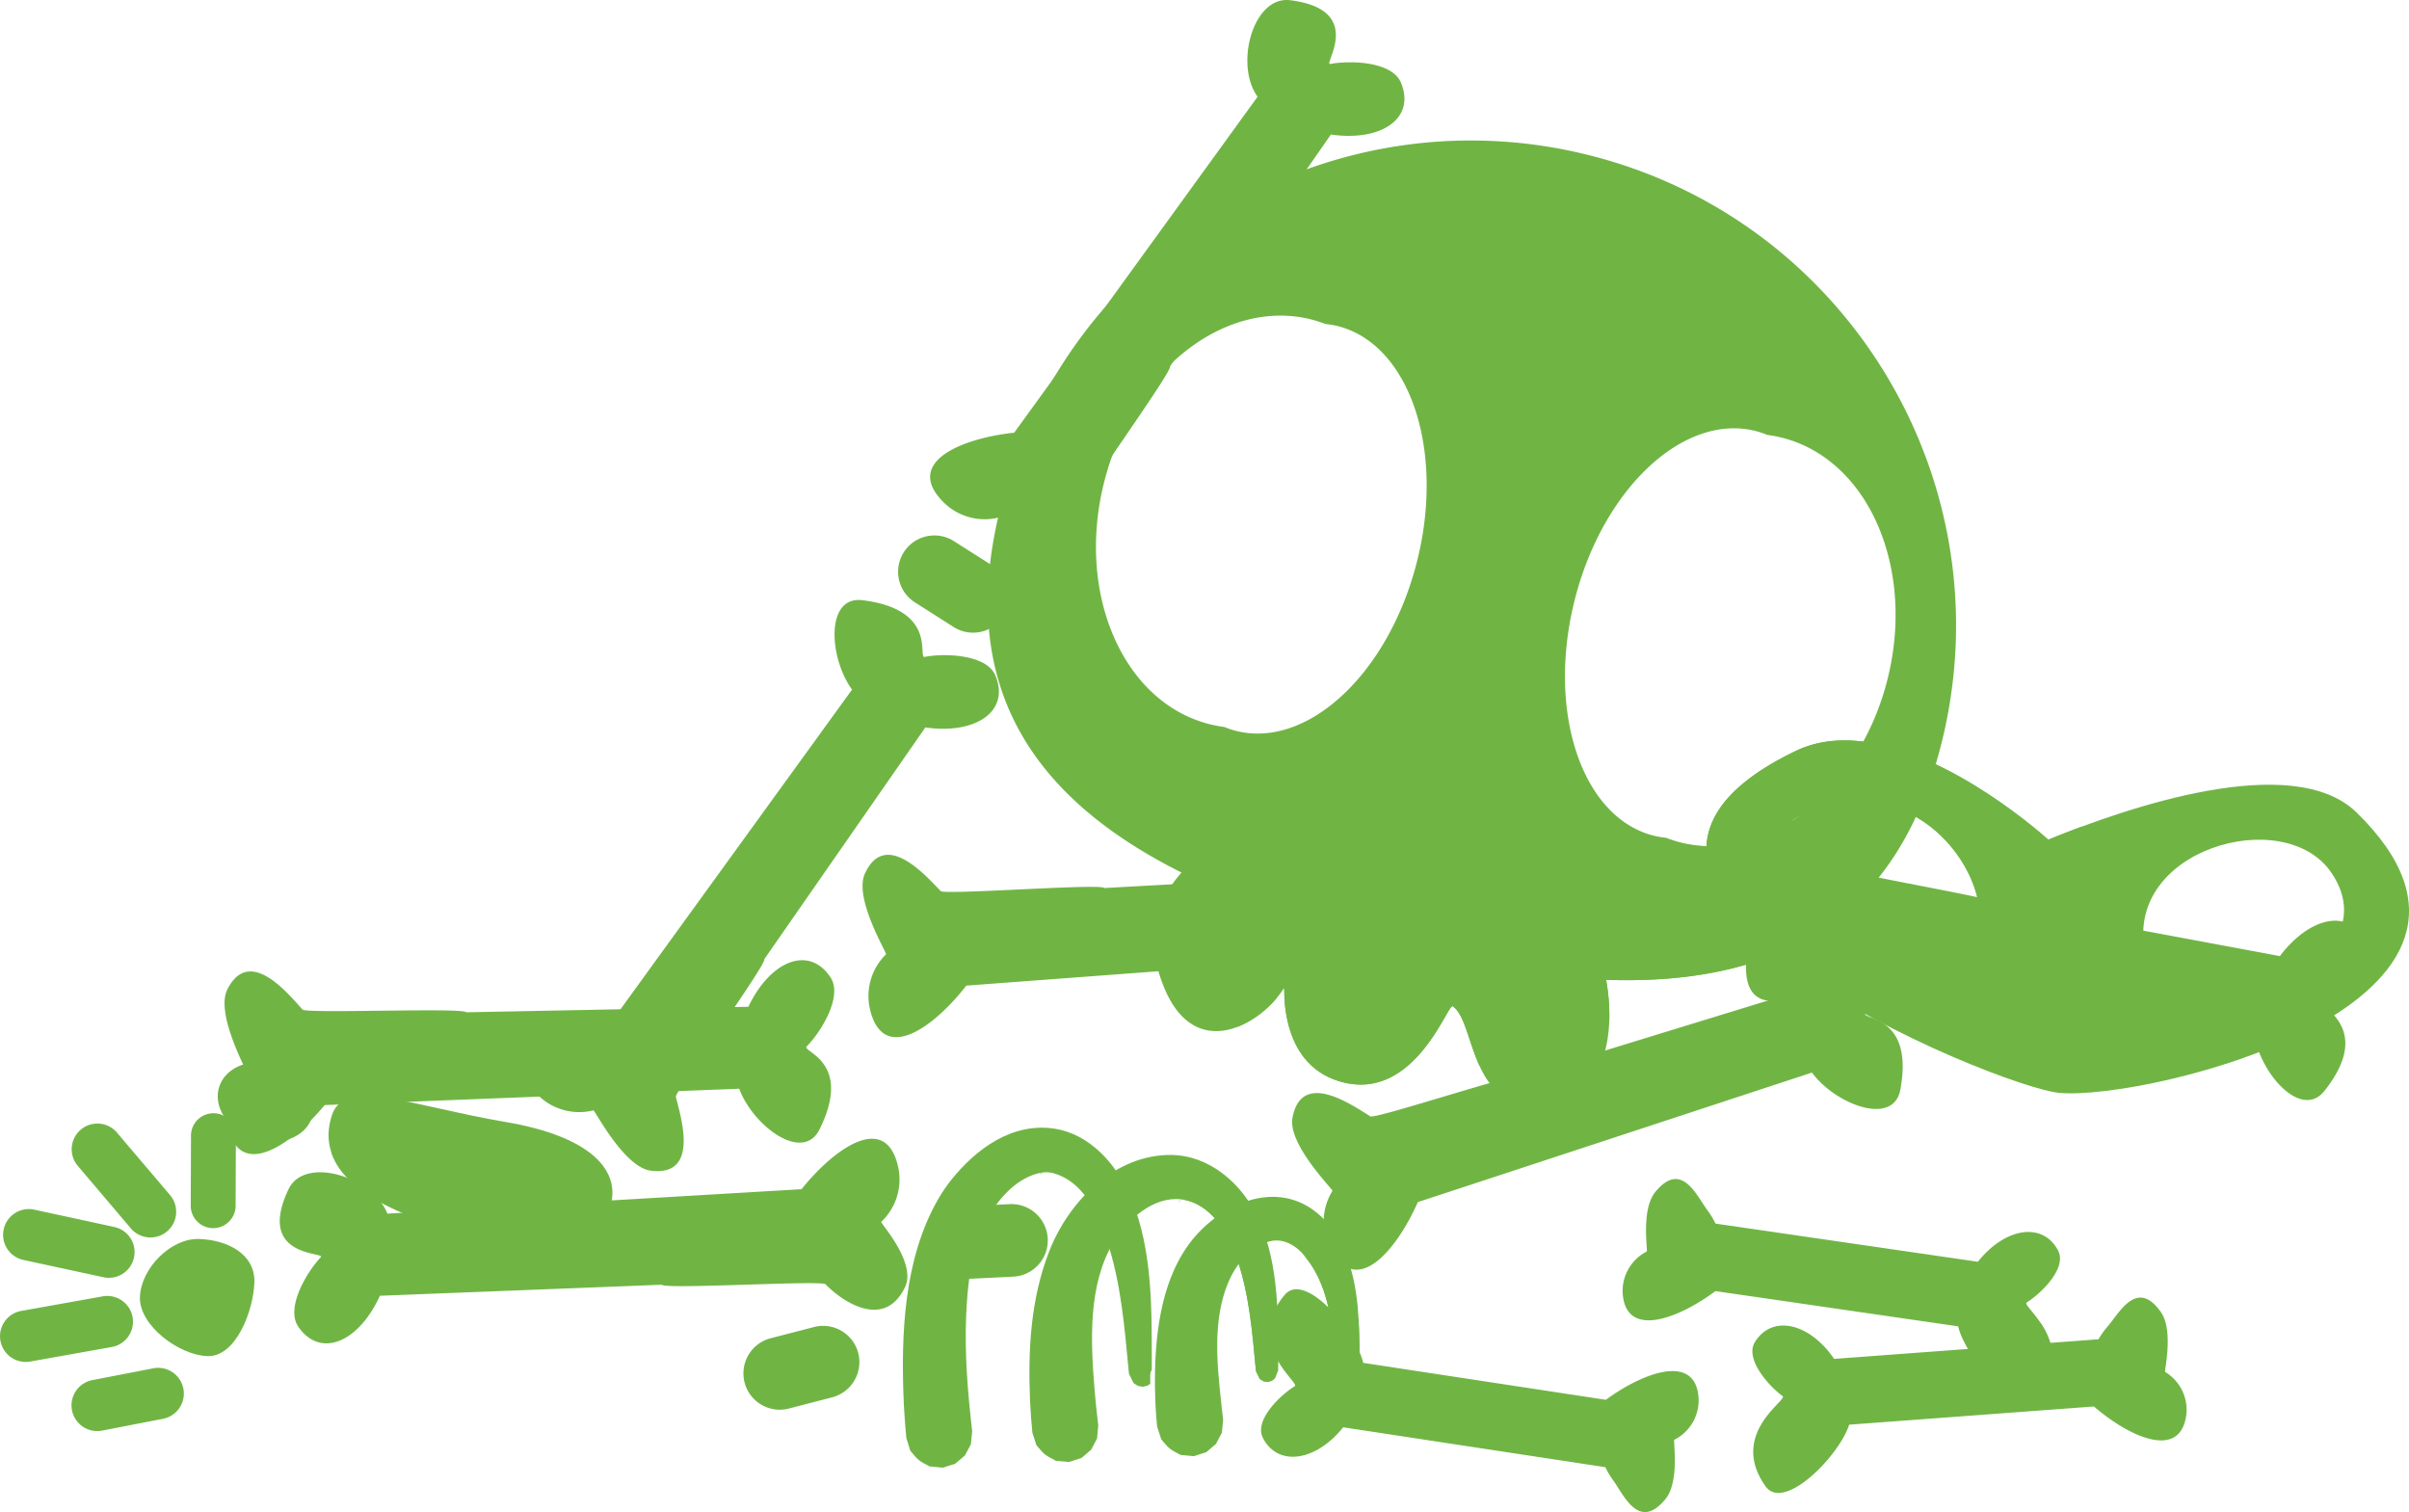 <svg xmlns="http://www.w3.org/2000/svg" viewBox="0 0 875.31 549.37">
  <defs>
    <style>
      .cls-1, .cls-2 {
        fill: #70b544;
      }

      .cls-1 {
        fill-rule: evenodd;
      }
    </style>
  </defs>
  <g id="Layer_4" data-name="Layer 4">
    <g>
      <g>
        <path class="cls-1" d="M601.6,545.6c7.45-17.14,21.28-23.17,29.44-11.75,4.9,6.86-2.93,20.17-7.75,25.41-1.83,2,17.19,4.77,5.71,30-5.68,12.46-24.25-.57-29.67-13.78L449,586.73c-11.55,14.88-30.19,28.85-35,8.62a21.2,21.2,0,0,1,5.83-20c.42-.38-11.79-20.32-7.69-29.3,7.41-16.21,22.1.73,27.57,6.32,1.47,1.51,58.32-2.86,59.49-1.1Z" transform="translate(-97.89 -228.63)"/>
        <path class="cls-1" d="M926.28,576c11.3-14.88,26.16-17.47,31.38-4.44,3.14,7.83-7.63,18.9-13.55,22.86-2.24,1.49,15.57,8.7-1.57,30.49-8.46,10.76-23.42-6.3-25.55-20.42L768.3,579.83c-14.76,11.72-36.17,20.87-36,.09a21.17,21.17,0,0,1,10.42-18.09c.49-.27-6.65-22.54-.53-30.29,11-14,21.29,6,25.28,12.68,1.07,1.81,57.34,11,58.06,13Z" transform="translate(-97.89 -228.63)"/>
        <path class="cls-1" d="M369.8,594.41c8.06-16.86,22.09-22.4,29.84-10.7,4.66,7-3.64,20.06-8.64,25.13-1.9,1.91,17,5.37,4.64,30.17-6.11,12.25-24.21-1.42-29.16-14.82l-150.61,5.94c-12.07,14.46-31.19,27.76-35.26,7.38a21.17,21.17,0,0,1,6.53-19.83c.43-.36-11.07-20.72-6.65-29.55,8-15.94,22.06,1.51,27.33,7.29,1.41,1.56,58.38-.8,59.5,1Z" transform="translate(-97.89 -228.63)"/>
        <path class="cls-1" d="M435.87,680.74a13.18,13.18,0,0,0,13.81,12.53l16.37-.8a13.19,13.19,0,1,0-1.27-26.35l-16.37.8A13.21,13.21,0,0,0,435.87,680.74Z" transform="translate(-97.89 -228.63)"/>
        <g>
          <g>
            <path class="cls-1" d="M581.46,277.51c18.49,2.65,30.88-5.95,25.44-18.9-3.27-7.77-18.71-8.08-25.7-6.73-2.65.51,13-19.71-14.5-23.17-13.58-1.7-20.28,23.52-11.87,35.06L466.4,385.83c-18.73,2-40.4,10.57-25.7,25.26a21.2,21.2,0,0,0,20.13,5.55c.54-.16,5.5,18.82,15.3,20,17.68,2.19,16.58-17.32,14.68-24.91-.51-2,33-48.15,32.15-50.07Z" transform="translate(-97.89 -228.63)"/>
            <path class="cls-1" d="M567,298.29,523,361.7c.89,1.92-32.66,48-32.15,50.07,1.5,6,2.51,19.47-5.9,23.75A176.34,176.34,0,0,1,567,298.29Z" transform="translate(-97.89 -228.63)"/>
          </g>
          <path class="cls-1" d="M434.11,492.93c18.49,2.64,30.88-6,25.44-18.91-3.27-7.77-18.7-8.08-25.7-6.73-2.64.52,5-17.14-22.54-20.59-13.58-1.71-12.24,20.94-3.83,32.48L319.05,601.25c-18.73,2-40.4,10.56-25.69,25.25a21.17,21.17,0,0,0,20.12,5.55c.54-.15,11.11,20.71,20.91,21.92,17.69,2.19,11-19.2,9.07-26.79-.5-2,33-48.15,32.15-50.07Z" transform="translate(-97.89 -228.63)"/>
          <path class="cls-1" d="M462.59,452.38a13.18,13.18,0,0,1-18.19,4.06l-13.83-8.8a13.19,13.19,0,1,1,14.13-22.27l13.83,8.79A13.22,13.22,0,0,1,462.59,452.38Z" transform="translate(-97.89 -228.63)"/>
        </g>
        <g>
          <path class="cls-1" d="M281.65,636.28c-33.46-5.68-58.49-16.25-63.08-2.69s2.14,28.12,34.29,39,62,8.72,66.57-4.84S312.9,641.59,281.65,636.28Z" transform="translate(-97.89 -228.63)"/>
          <path class="cls-1" d="M319.43,667.76c2.65-7.84-37.11-6.38-66.57-10.06-21.51-2.68-35.18-12.1-34.5-10.14,3.12,9.05,13.26,17.84,34.5,25C285,683.49,314.83,681.32,319.43,667.76Z" transform="translate(-97.89 -228.63)"/>
        </g>
        <path class="cls-1" d="M198.92,615.7c-9.28-3.14-18.83.27-21.32,7.6s3,15.85,12.31,19,18.83-.26,21.31-7.6S208.19,618.85,198.92,615.7Z" transform="translate(-97.89 -228.63)"/>
        <g>
          <path class="cls-1" d="M807.87,576.6c25.6-8.69-4.37-73.61-54-52.59C721.67,537.61,763.18,591.76,807.87,576.6Zm69.61-1.47c-8.54-37.66,50.19-54.63,67.43-29.55C970.2,582.38,885.36,609.88,877.48,575.13Zm-35.36-41.42s-54.74-50-91.67-32.28c-104.27,50,73.45,122.23,95.58,124.26,32.43,3,178.82-32.88,108.11-101.88C931,501.24,870.76,522,842.12,533.71Z" transform="translate(-97.89 -228.63)"/>
          <path class="cls-1" d="M772.16,595.12c-45.67-26-84-63.81-21.71-93.69,36.93-17.72,91.67,32.28,91.67,32.28,3.62-1.48,7.74-3.11,12.23-4.77-8.66,17.27-21.8,30.22-38.33,39.79,7.39-19.34-20.44-62.39-62.2-44.72-28.53,12.07.95,56.07,39.17,55.23a196.33,196.33,0,0,1-24.24,6.81A76.71,76.71,0,0,1,772.16,595.12Z" transform="translate(-97.89 -228.63)"/>
        </g>
      </g>
      <g>
        <path class="cls-1" d="M675.23,285c-94.35-23.66-190.17,33.75-213.84,128.13C444.73,479.47,475,519.5,527.19,545.65c-9.29,10.55-13.58,24.1-6.34,41.71,11.44,27.84,35.38,13.24,43.47.41C565,586.69,562,615,584.94,621.6c26.9,7.74,39-28.59,40.79-27.38,8.32,5.68,5.83,36.85,31.19,36,22.46-.76,28.65-22.32,24.55-45.58,59,1.93,105-18.92,121.81-85.77C827,404.47,769.58,308.63,675.23,285ZM612.78,432.52c-10.18,40.59-39.64,68.22-65.75,61.67a31.81,31.81,0,0,1-4.26-1.43,47.05,47.05,0,0,1-5.31-1c-31.39-7.87-48.6-47.21-38.42-87.8s43.93-67.14,75.31-59.27a46.86,46.86,0,0,1,5.15,1.66,30.83,30.83,0,0,1,4.43.75C610,353.67,623,391.94,612.78,432.52Zm170.94,42.89c-10.18,40.58-43.92,67.14-75.31,59.27a46.86,46.86,0,0,1-5.15-1.66,31.88,31.88,0,0,1-4.42-.75c-26.11-6.54-39-44.81-28.85-85.39s39.63-68.22,65.74-61.67a31.47,31.47,0,0,1,4.27,1.43,46.48,46.48,0,0,1,5.3,1C776.69,395.48,793.9,434.82,783.72,475.41Z" transform="translate(-97.89 -228.63)"/>
        <path class="cls-1" d="M547.52,601.72a9.37,9.37,0,0,1,.08-2.71c1.78-9.47,8-10,14.31-7.93A36.54,36.54,0,0,1,547.52,601.72Zm17.12-9.58a90.54,90.54,0,0,1,11.24,6.38c1.78,1.11,55.92-16.8,57.49-15.37l98-30.08c3.12-18.43,15.09-27.61,25.76-18.48,6.41,5.48,2,20.28-1.42,26.53-.58,1.06,3,1.27,6.59,3.65-21.62,15.44-49.39,20.88-80.82,19.85a72.45,72.45,0,0,1,1.11,15.67l-47.15,15.49c-4-8.67-5.35-18.59-9.7-21.56C624,593,611.84,629.34,584.94,621.6,568.09,616.75,565.24,600.16,564.64,592.14Z" transform="translate(-97.89 -228.63)"/>
      </g>
      <g>
        <path class="cls-1" d="M751.28,588.77c3.12-18.42,15.09-27.6,25.76-18.48,6.41,5.48,2,20.28-1.42,26.53-1.29,2.37,17.84.5,12.75,27.74-2.5,13.46-23.67,5.28-32.1-6.24l-143.2,47.06c-7.63,17.22-22.36,35.26-31.88,16.78a21.19,21.19,0,0,1,.84-20.85c.32-.47-16.34-16.89-14.51-26.6,3.3-17.51,21.63-4.6,28.28-.48,1.79,1.1,55.92-16.81,57.49-15.38Z" transform="translate(-97.89 -228.63)"/>
        <path class="cls-1" d="M235.92,699.41c-7.73,17-21.64,22.83-29.62,11.28-4.8-6.94,3.24-20.12,8.15-25.29,1.85-1.95-23.62.36-11.73-24.68,5.87-12.37,30.73-4.45,35.93,8.85l150.48-8.88c11.78-14.7,30.63-28.37,35.1-8.07a21.14,21.14,0,0,1-6.14,19.94c-.42.38,12.91,14.77,8.66,23.68-7.67,16.09-23.52,4.66-28.89-1-1.45-1.53-58.36,1.94-59.51.16Z" transform="translate(-97.89 -228.63)"/>
        <path class="cls-1" d="M409.73,720.22a13.18,13.18,0,0,0-16.07-9.45l-15.87,4.11a13.19,13.19,0,0,0,6.6,25.54l15.87-4.11A13.22,13.22,0,0,0,409.73,720.22Z" transform="translate(-97.89 -228.63)"/>
        <g>
          <path class="cls-1" d="M816.56,687.06c9.76-12.35,23.52-14.69,29.13-4.1,3.36,6.35-6.09,15.58-11.43,18.91-2,1.26,18.76,15,3.92,33.12-7.33,8.94-26-12.93-28.74-24.46l-88.25-12.81c-13.16,9.82-32.7,17.64-33.71.62a16.07,16.07,0,0,1,8.75-15c.45-.23-2.17-15.22,3.13-21.66,9.56-11.62,15,1.42,19.06,6.87a27.52,27.52,0,0,1,2.8,4.64Z" transform="translate(-97.89 -228.63)"/>
          <path class="cls-1" d="M809.44,710.53s27.26-5.3,30.16-.84c3.9,6,7.08,14.94-1.42,25.3C830.85,743.93,812.21,722.06,809.44,710.53Z" transform="translate(-97.89 -228.63)"/>
        </g>
        <path class="cls-1" d="M764.32,722.34c-8.88-13-22.44-16.3-28.77-6.13-3.81,6.11,5,16,10.07,19.67,1.92,1.39-19.76,13.67-6.22,32.76,6.68,9.43,26.8-11.08,30.38-22.39l88.93-6.61c12.43,10.72,31.38,19.89,33.58,3a16.05,16.05,0,0,0-7.68-15.54c-.43-.26,3.23-15-1.61-21.83-8.72-12.26-15,.37-19.5,5.52a28.05,28.05,0,0,0-3.11,4.43Z" transform="translate(-97.89 -228.63)"/>
        <g>
          <path class="cls-1" d="M173.3,721.34c-10.32-.32-24.89-11.11-24.57-21.43s11.12-21.45,21.44-21.13,20.47,5.44,20.15,15.76S183.61,721.66,173.3,721.34Z" transform="translate(-97.89 -228.63)"/>
          <path class="cls-1" d="M131.43,730.06A9.34,9.34,0,0,0,135,748.4l22.13-4.29a9.34,9.34,0,1,0-3.56-18.34Z" transform="translate(-97.89 -228.63)"/>
          <path class="cls-1" d="M105.6,704.92a9.34,9.34,0,1,0,3.28,18.39l29.32-5.23a9.35,9.35,0,1,0-3.28-18.4Z" transform="translate(-97.89 -228.63)"/>
          <path class="cls-1" d="M110.36,668.13a9.34,9.34,0,1,0-4,18.26l29.12,6.29a9.34,9.34,0,0,0,3.94-18.26Z" transform="translate(-97.89 -228.63)"/>
          <path class="cls-1" d="M140.4,640.14a9.34,9.34,0,0,0-14.24,12.09l19.28,22.71a9.34,9.34,0,0,0,14.24-12.1Z" transform="translate(-97.89 -228.63)"/>
          <path class="cls-1" d="M183.6,641a8.16,8.16,0,0,0-16.31-.06l-.1,26a8.16,8.16,0,0,0,16.31.06Z" transform="translate(-97.89 -228.63)"/>
        </g>
        <g>
          <path class="cls-2" d="M426.29,738.78c-1.14-25.61.07-52.6,12.27-74.11.82-1.44,1.7-2.86,2.65-4.23.73-1.07,1.51-2.12,2.32-3.13,9.1-11.35,22.2-21,37.67-18.59,12.59,2,22.49,12.73,27.75,25.43,8,19.38,7.39,41.23,7.45,62l-1.13,2.94-1.22.93-1.51.39-1.52-.25-1.3-.81-1.4-2.82c0-.28-.05-.57-.08-.85-1.88-20.75-2.11-42.57-13.82-60.28-.59-.89-1.21-1.77-1.88-2.61-4.27-5.4-10.69-9.72-17.72-7.79-8.37,2.29-14.8,9.9-18.64,17.35-5.43,10.55-6.78,22.85-7.25,34.74-.55,13.87.61,27.63,2.2,41.54l-.47,4.75-2.18,4.07-3.54,3-4.56,1.43-4.74-.47c-4.05-2.16-4.1-2.2-7-5.72l-1.42-4.54c-.28-2.72-.48-5.44-.67-8.17C426.51,742.9,426.38,740.69,426.29,738.78Z" transform="translate(-97.89 -228.63)"/>
          <path class="cls-2" d="M477.06,654.14c-1.47.94-1.93,2.22,0,0,16.44.15,22.95,1.29,30.3,17.64,8.19,18.21,8.51,39,8.47,59.57L515,732l-1.81.48-1.83-.31-1.57-1c-.68-1.36-1.69-3.38-1.69-3.4l-.09-.93c-1.52-16-2.79-32.16-7.92-47.5C496,666.94,489.92,655.7,477.06,654.14Z" transform="translate(-97.89 -228.63)"/>
          <path class="cls-2" d="M472.15,737.47c-.77-18.34.21-36.86,6.94-54.13,7.34-18.87,24.3-35.27,44.34-35.09,13.64.12,25.81,10.08,31.9,23.64,7.48,16.63,7,35.9,7,54.57l-1.13,2.94-1.22.94-1.5.39-1.52-.25-1.3-.82c-.56-1.12-1.4-2.8-1.4-2.82,0-.25,0-.51-.08-.77-1.25-13.26-2.31-26.66-6.57-39.38-3.44-10.27-9.88-21-20.54-22.3-10-1.21-19.66,7.33-24.62,15.61-9.34,15.58-8.24,36.24-6.87,53.23.36,4.44.82,8.88,1.36,13.28l-.43,4.75-2.15,4.09-3.52,3-4.55,1.46-4.74-.43c-4.06-2.14-4.11-2.17-7.08-5.67L473,749.17C472.68,746.06,472.33,741.44,472.15,737.47Z" transform="translate(-97.89 -228.63)"/>
          <path class="cls-2" d="M527.08,664.39c-1.21.78-1.6,1.84,0,0,13.64.12,20.45,2.49,26.54,16,6.79,15.1,7.06,32.37,7,49.4l-.66.51-1.5.39-1.52-.25-1.3-.82c-.56-1.12-1.4-2.8-1.4-2.82,0-.25,0-.51-.08-.77-1.25-13.26-2.31-26.66-6.57-39.38C544.18,676.42,537.74,665.68,527.08,664.39Z" transform="translate(-97.89 -228.63)"/>
          <path class="cls-2" d="M517.73,738.63q-.11-2.43-.15-4.86C517.18,713,520,690.05,534,675.85c11.18-11.35,29.38-18.13,43.3-5.8,9.36,8.29,12.7,21.3,13.88,33.07a221.94,221.94,0,0,1,.6,25.28l-1.16,2.94-1.21.93-1.49.39-1.5-.25-1.3-.82c-.56-1.12-1.42-2.8-1.42-2.82l-.06-.61C582,713.24,582,697.09,571.93,685c-.34-.41-.69-.8-1-1.18-2.77-2.9-6.76-5.13-11-4.33-6.76,1.28-12.1,7.56-14.81,13.07-7.37,15-4.71,33.85-3.3,47.57.16,1.43.32,2.86.5,4.28l-.45,4.75-2.16,4.09-3.52,3-4.56,1.45-4.74-.45c-4.06-2.14-4.1-2.18-7.07-5.68L518.35,747C518.05,744.22,517.86,741.42,517.73,738.63Z" transform="translate(-97.89 -228.63)"/>
          <path class="cls-1" d="M571.61,684.62c6.74,5.75,13.26,15.58,14.78,22.08l5.1.78c.44,6.95.33,13.94.24,20.92l-1.16,2.94-.57.44-5.24-.8c-.52-1-1.11-2.19-1.11-2.21l-.06-.61C582,713.24,582,697.09,571.93,685,571.83,684.87,571.72,684.75,571.61,684.62Z" transform="translate(-97.89 -228.63)"/>
        </g>
        <path class="cls-1" d="M585.94,747.2c-9.84,12.29-23.62,14.53-29.15,3.91-3.33-6.39,6.2-15.55,11.55-18.84,2-1.24-18.65-15.15-3.68-33.15,7.39-8.88,25.88,13.12,28.56,24.67l88.16,13.42c13.23-9.72,32.82-17.4,33.71-.38a16.06,16.06,0,0,1-8.85,14.91c-.45.22,2.07,15.23-3.27,21.63-9.65,11.56-15-1.52-19-7a28.23,28.23,0,0,1-2.76-4.67Z" transform="translate(-97.89 -228.63)"/>
      </g>
    </g>
  </g>
</svg>
